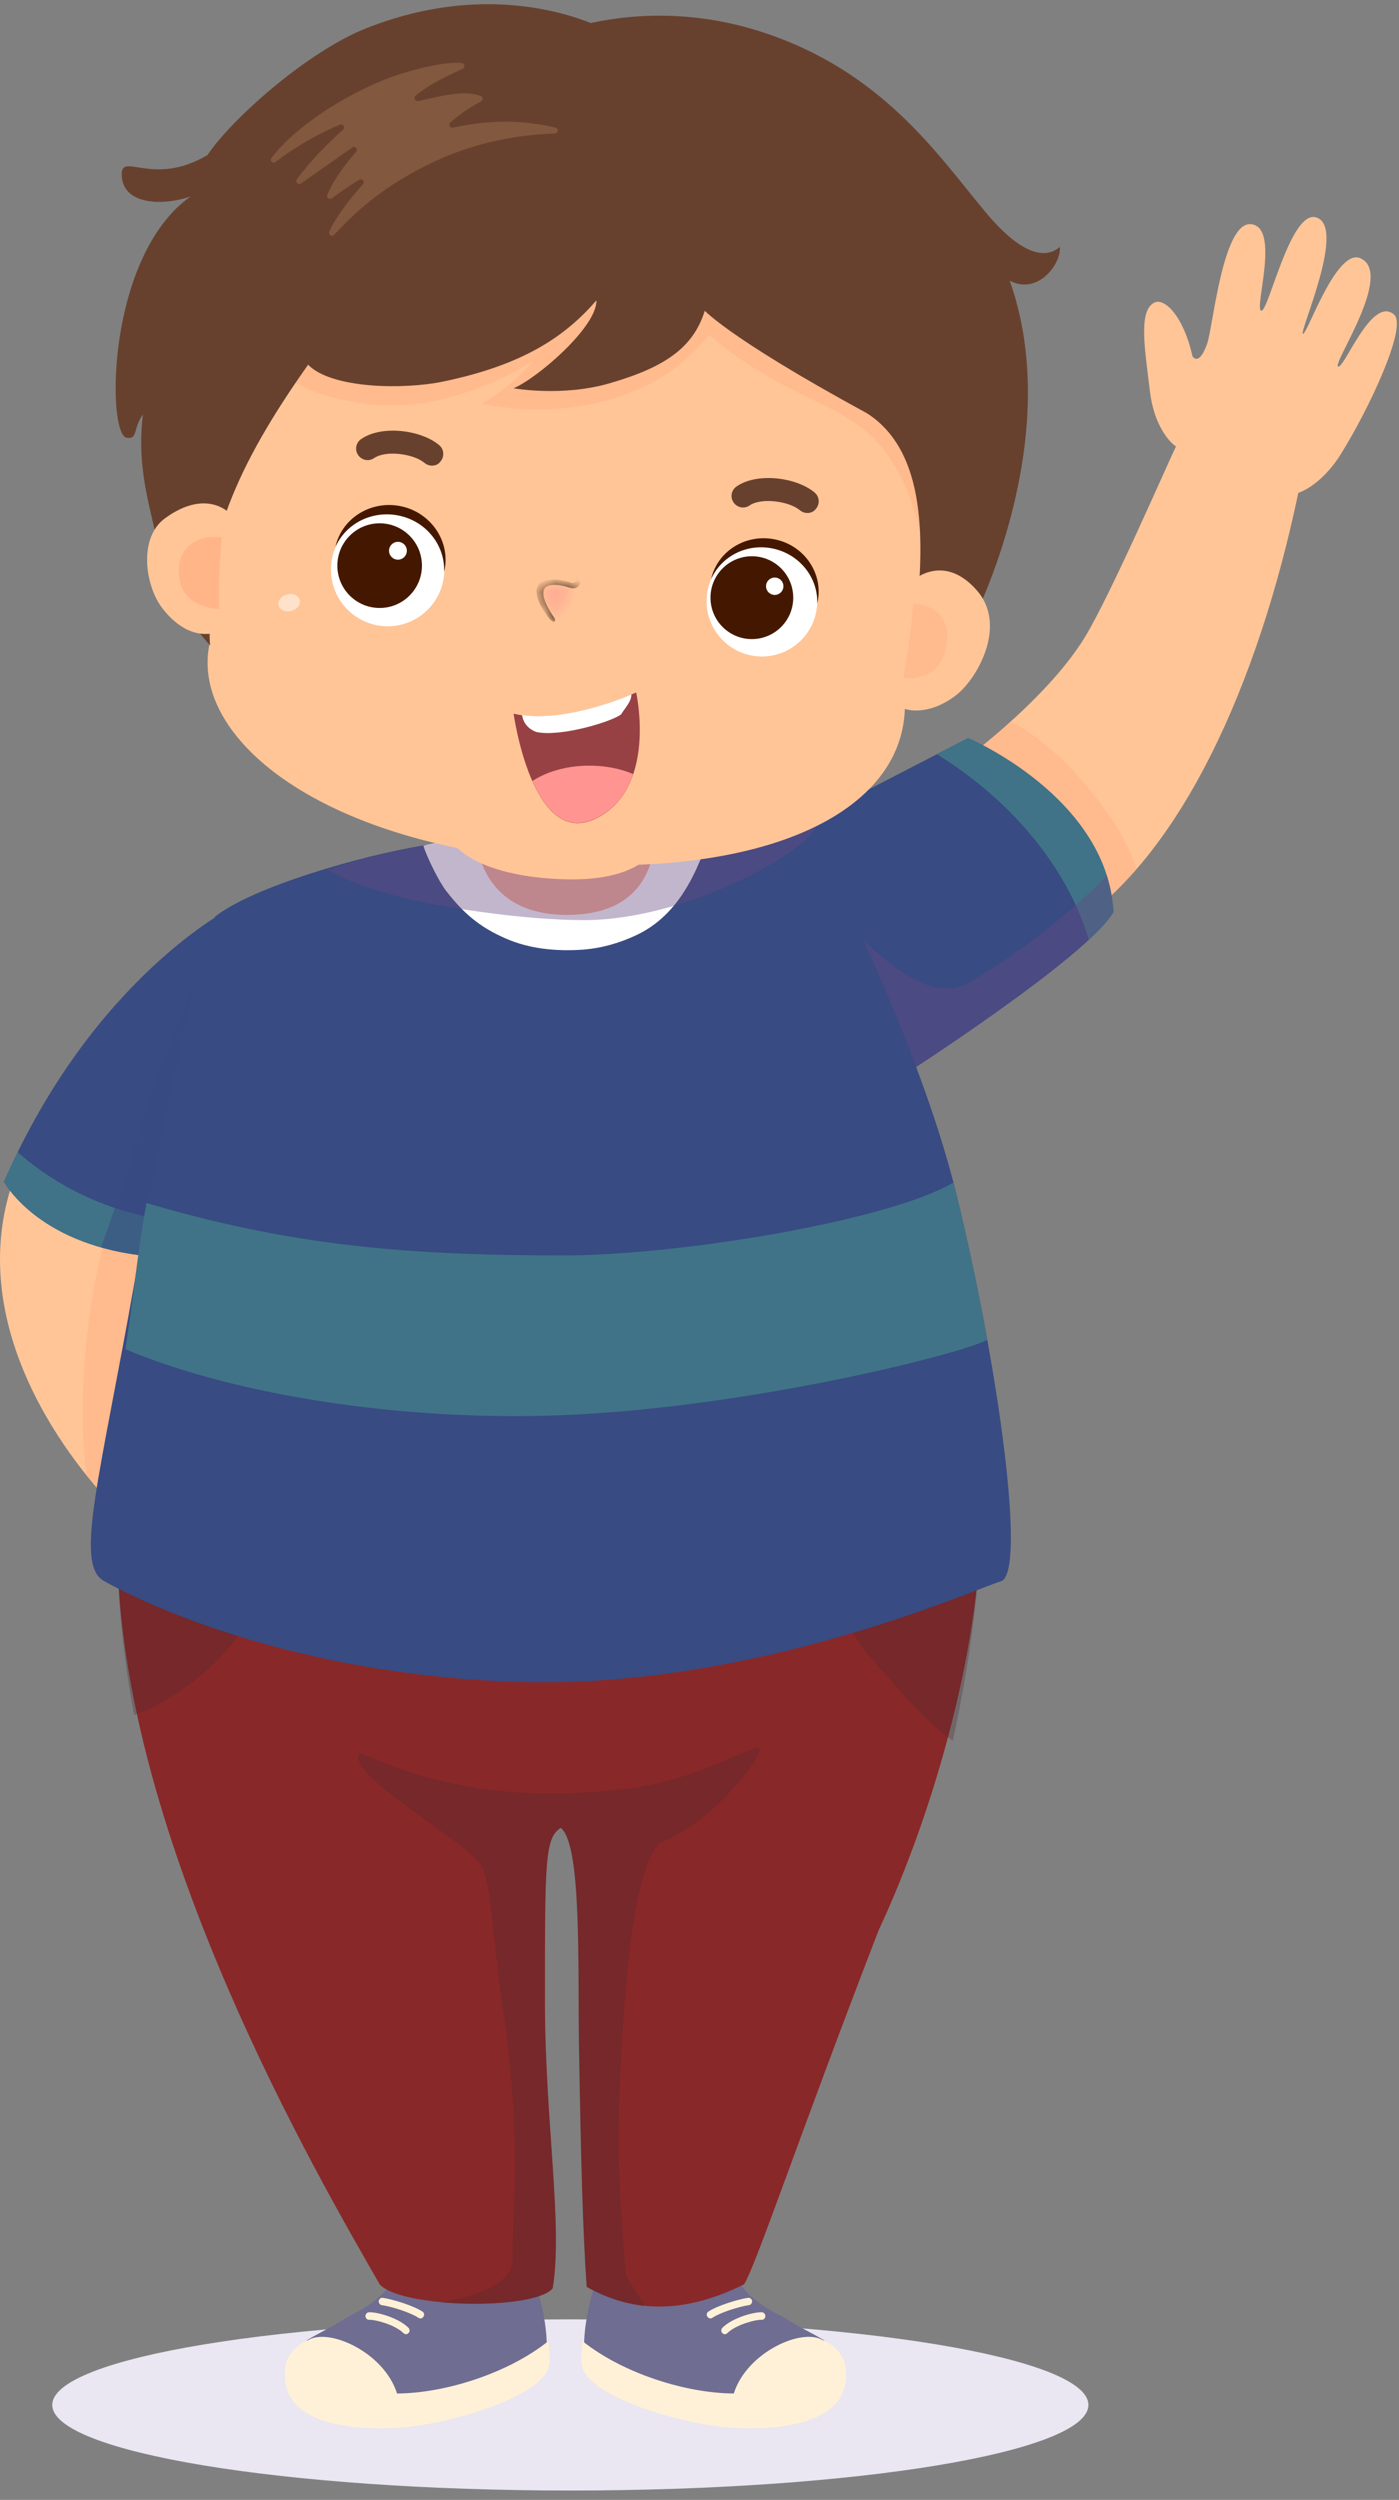 <svg width="117" height="209" viewBox="0 0 117 209" fill="none" xmlns="http://www.w3.org/2000/svg">
<rect x="0" y="0" width="117" height="209" fill="#808080" stroke="none"/>
<path d="M116.571 26.282C114.698 24.732 112.422 30.855 111.906 30.644C111.39 30.434 116.61 22.876 113.78 21.594C111.753 20.676 109.267 28.119 108.961 27.908C108.655 27.698 112.652 18.896 110.051 18.169C107.91 17.576 106.093 26.071 105.481 25.976C104.85 25.88 107.107 18.973 104.621 18.743C102.269 18.514 101.447 27.296 100.969 28.692C100.261 30.721 99.726 29.783 99.726 29.783C98.961 26.358 97.393 24.962 96.609 25.268C95.156 25.861 95.749 29.19 96.169 32.711C96.495 35.504 97.776 36.958 98.349 37.322C97.718 38.603 92.842 49.835 90.701 53.317C87.355 58.751 80.012 64.012 80.012 64.012L90.165 77.118C98.693 71.225 105.137 57.584 108.579 41.206C108.579 41.206 110.491 40.632 112.155 37.934C114.449 34.26 117.757 27.277 116.571 26.282Z" fill="#FFC597"/>
<path opacity="0.4" d="M84.505 60.338C82.058 62.538 79.993 64.031 79.993 64.031L90.146 77.137C91.867 75.951 93.511 74.439 95.06 72.64C93.626 68.049 88.023 61.888 84.505 60.338Z" fill="#FFAA7E"/>
<path d="M75.442 89.975C75.442 89.975 90.987 79.988 93.11 76.257C92.574 66.633 80.949 61.716 80.949 61.716L66.608 69.12L75.442 89.975Z" fill="#384B82"/>
<path d="M93.129 76.238C92.594 66.615 80.968 61.697 80.968 61.697L78.349 63.056C84.104 66.595 89.114 72.087 91.064 78.573C92.039 77.673 92.766 76.87 93.129 76.238Z" fill="#407387"/>
<path opacity="0.4" d="M81.217 82.035C77.813 84.121 73.951 80.198 71.331 77.807L75.442 89.956C75.442 89.956 90.987 79.969 93.11 76.238C93.052 75.166 92.861 74.171 92.555 73.215C89.534 76.257 85.748 79.356 81.217 82.035Z" fill="#684A82"/>
<path d="M8.614 125.008C7.811 123.937 -5.019 110.563 2.19 96.117L12.878 99.599L8.614 125.008Z" fill="#FFC597"/>
<path opacity="0.4" d="M12.897 99.599L10.354 98.776C7.276 106.391 6.396 116.36 7.219 123.305C7.945 124.223 8.48 124.816 8.633 125.008L12.897 99.599Z" fill="#FFAA7E"/>
<path d="M19.379 75.874C19.379 75.874 7.811 81.691 0.335 98.796C0.335 98.796 3.012 103.885 11.827 104.956C11.827 104.956 13.433 99.599 14.236 95.064C15.995 88.234 18.003 82.972 19.379 75.874Z" fill="#384B82"/>
<path d="M0.335 98.795C0.335 98.795 3.012 103.885 11.827 104.956C11.827 104.956 12.209 103.674 12.706 101.818C8.576 100.996 4.656 99.14 1.482 96.327C1.081 97.131 0.698 97.954 0.335 98.795Z" fill="#407387"/>
<path opacity="0.5" d="M12.286 92.71C11.043 96.537 9.972 100.134 8.442 104.286C9.456 104.573 10.584 104.803 11.827 104.956C11.827 104.956 13.433 99.598 14.236 95.064C15.766 89.094 16.033 85.612 17.391 79.738C16.588 81.537 14.14 86.99 12.286 92.71Z" fill="#384B82"/>
<path d="M47.697 208.218C71.627 208.218 91.025 205.014 91.025 201.062C91.025 197.11 71.627 193.906 47.697 193.906C23.768 193.906 4.369 197.11 4.369 201.062C4.369 205.014 23.768 208.218 47.697 208.218Z" fill="#EAE6F2"/>
<path d="M20.488 127.935C18.385 128.203 11.368 128.758 10.373 130.633C9.456 132.374 24.886 136.468 26.836 136.813C36.034 138.458 46.244 140.104 58.08 138.133C70.298 136.105 79.457 133.522 80.777 130.901C76.838 128.605 63.797 127.208 60.451 126.94C55.958 126.577 50.566 126.653 46.053 126.596C35.957 126.462 25.785 127.265 20.488 127.935Z" fill="#FFC597"/>
<path d="M44.812 190.997C44.812 190.997 46.055 194.46 45.654 197.617C45.309 200.334 37.604 202.515 33.799 202.86C30.28 203.185 23.894 202.974 23.913 198.248C23.913 195.914 26.533 195.398 29.095 193.695C33.187 191.743 33.034 189.811 33.034 189.811C33.034 189.811 34.391 188.299 37.126 189.639C39.057 190.595 39.63 192.394 39.63 192.394C39.63 192.394 41.696 193.274 44.812 190.997Z" fill="#6F6D91"/>
<path d="M25.651 195.666C25.67 195.666 25.689 195.685 25.709 195.685C27.391 194.537 32.114 196.622 33.204 200.105C37.238 200.086 42.516 198.402 45.862 195.723C45.919 196.412 46.034 197.101 45.938 197.675C45.537 200.373 37.755 202.573 33.931 202.917C30.412 203.243 23.357 203.013 23.835 198.153C23.854 196.929 24.81 196.087 25.651 195.666Z" fill="#FFF1D7"/>
<path d="M33.95 195.149C33.873 195.149 33.797 195.111 33.739 195.053C33.013 194.345 31.388 193.924 30.89 193.943C30.718 193.963 30.565 193.81 30.565 193.637C30.565 193.465 30.699 193.312 30.871 193.312C31.56 193.293 33.319 193.771 34.16 194.613C34.275 194.728 34.294 194.938 34.16 195.053C34.122 195.111 34.026 195.149 33.95 195.149Z" fill="#FFF1D7"/>
<path d="M35.154 193.829C35.097 193.829 35.039 193.81 34.982 193.772C34.37 193.351 32.764 192.835 31.942 192.72C31.77 192.701 31.655 192.528 31.674 192.375C31.693 192.203 31.846 192.088 32.018 192.108C32.821 192.222 34.58 192.758 35.326 193.255C35.479 193.351 35.517 193.542 35.403 193.696C35.364 193.772 35.25 193.829 35.154 193.829Z" fill="#FFF1D7"/>
<path d="M49.763 190.997C49.763 190.997 48.52 194.46 48.921 197.617C49.265 200.334 56.971 202.515 60.776 202.86C64.294 203.185 70.681 202.974 70.662 198.248C70.662 195.914 68.042 195.398 65.48 193.695C61.388 191.743 61.541 189.811 61.541 189.811C61.541 189.811 60.183 188.299 57.449 189.639C55.518 190.595 54.944 192.394 54.944 192.394C54.944 192.394 52.879 193.274 49.763 190.997Z" fill="#6F6D91"/>
<path d="M68.922 195.665C68.903 195.665 68.883 195.684 68.864 195.684C67.182 194.536 62.459 196.622 61.369 200.104C57.334 200.085 52.057 198.401 48.711 195.722C48.654 196.411 48.539 197.1 48.634 197.674C49.036 200.372 56.818 202.572 60.642 202.916C64.161 203.242 71.216 203.012 70.738 198.152C70.719 196.928 69.763 196.086 68.922 195.665Z" fill="#FFF1D7"/>
<path d="M60.623 195.149C60.7 195.149 60.776 195.111 60.833 195.053C61.56 194.345 63.185 193.924 63.682 193.943C63.855 193.963 64.007 193.81 64.007 193.637C64.007 193.465 63.874 193.312 63.702 193.312C63.013 193.293 61.254 193.771 60.413 194.613C60.298 194.728 60.279 194.938 60.413 195.053C60.451 195.111 60.547 195.149 60.623 195.149Z" fill="#FFF1D7"/>
<path d="M59.418 193.828C59.476 193.828 59.533 193.809 59.59 193.771C60.202 193.35 61.808 192.834 62.631 192.719C62.803 192.7 62.917 192.527 62.898 192.374C62.879 192.202 62.726 192.087 62.554 192.107C61.751 192.221 59.992 192.757 59.246 193.255C59.093 193.35 59.055 193.541 59.17 193.695C59.208 193.771 59.323 193.828 59.418 193.828Z" fill="#FFF1D7"/>
<path d="M45.575 137.463C24.523 137.023 14.676 131.532 9.838 128.03C9.226 152.635 27.104 182.827 31.751 190.978C33.567 192.987 44.715 193.159 46.225 191.303C47.105 186.042 45.556 177.241 45.575 167.062C45.575 155.505 45.575 153.688 46.895 152.808C48.654 154.128 48.328 164.211 48.424 170.793C48.596 180.971 48.749 186.577 49.074 191.189C53.204 193.504 57.487 193.331 62.229 190.978C63.281 189.256 66.704 178.905 73.473 161.398C78.463 150.684 81.656 137.826 81.943 129.121C77.412 130.805 64.065 137.846 45.575 137.463Z" fill="#892829"/>
<path opacity="0.3" d="M21.234 134.497C15.651 132.852 12.228 129.771 9.838 128.03C9.723 132.986 10.24 138.171 11.215 143.375C14.484 142.342 19.59 138.458 21.234 134.497Z" fill="#4C2A2D"/>
<path opacity="0.3" d="M79.687 145.537C80.968 139.625 81.79 133.866 81.962 129.121C79.438 130.556 76.819 132.182 70.241 134.172C71.484 137.253 72.23 137.961 74.467 140.448C76.016 142.266 77.718 144.122 79.687 145.537Z" fill="#4C2A2D"/>
<path opacity="0.3" d="M51.808 174.984C52.152 166.469 52.86 156.405 55.212 154.033C59.476 152.502 63.74 146.935 63.51 146.227C63.281 145.519 58.654 148.905 51.923 149.613C49.131 149.9 44.848 150.225 40.24 149.537C34.81 148.714 31.903 147.26 30.087 146.552C28.767 148.312 38.596 153.65 40.163 155.851C41.1 156.941 41.311 163.14 42.056 167.923C43.739 178.695 42.764 186.138 42.879 188.855C42.993 191.572 37.41 192.356 36.837 192.49C40.661 192.854 45.269 192.471 46.206 191.323C47.085 186.062 45.536 177.26 45.556 167.082C45.556 155.525 45.556 153.708 46.875 152.828C48.634 154.148 48.309 164.231 48.405 170.813C48.577 180.991 48.73 186.597 49.055 191.208C50.642 192.089 52.229 192.605 53.873 192.796C53.816 192.28 52.401 190.634 52.344 190.156C51.904 184.646 51.579 180.896 51.808 174.984Z" fill="#4C2A2D"/>
<path d="M67.698 69.368C67.698 69.368 61.809 69.923 54.466 70.172C46.569 70.44 41.77 69.636 35.364 70.688C30.144 71.549 21.081 74.171 17.983 76.639C17.983 76.639 15.67 82.053 11.368 106.525C8.404 123.438 6.128 130.9 8.748 132.201C8.748 132.201 21.941 140.007 43.548 140.62C63.09 141.175 81.541 132.852 83.702 132.201C85.882 131.551 83.511 114.273 79.993 99.866C76.646 86.148 67.698 69.368 67.698 69.368Z" fill="#384B82"/>
<path d="M79.725 98.872C74.371 102.029 56.99 104.956 47.104 104.956C34.007 104.956 24.389 104.153 12.247 100.575C11.903 102.565 11.597 104.574 11.348 106.544C11.081 108.802 10.775 110.868 10.488 112.801C19.838 116.723 33.777 118.79 46.569 118.33C62.095 117.795 80.26 113.241 82.574 112.016C81.847 108.018 80.968 103.847 79.992 99.867C79.916 99.542 79.82 99.216 79.725 98.872Z" fill="#407387"/>
<path d="M37.334 74.516C38.787 76.372 40.126 77.52 42.286 78.457C44.275 79.337 46.55 79.548 48.73 79.395C50.298 79.28 51.828 78.84 53.243 78.17C56.225 76.754 57.832 73.961 58.941 70.938C57.449 70.594 55.939 70.326 54.466 70.173C50.508 69.809 46.474 69.905 42.497 70.077C41.197 70.134 39.896 70.211 38.577 70.326C37.544 70.421 36.378 70.421 35.403 70.708C35.69 71.608 36.665 73.655 37.334 74.516Z" fill="white"/>
<path d="M54.677 68.106C54.677 68.106 56.245 76.372 47.602 76.487C38.941 76.602 39.724 68.393 39.724 68.393C39.724 68.393 46.761 70.364 54.677 68.106Z" fill="#F8AF94"/>
<path opacity="0.4" d="M48.845 76.926C57.296 76.926 67.698 71.301 68.501 68.699C65.499 69.292 58.004 70.498 54.466 70.172C49.973 69.751 39.8 69.924 35.364 70.689C33.051 71.091 30.087 71.818 27.314 72.736C29.265 73.75 30.833 74.305 33.529 75.013C36.225 75.721 43.433 76.926 48.845 76.926Z" fill="#684A82"/>
<path d="M76.704 50.446C76.494 52.455 76.15 57.2 75.672 59.305C75.404 66.671 67.125 71.76 53.396 72.296C52.057 73.119 49.725 73.827 45.25 73.387C42.191 73.08 39.629 72.219 38.252 70.899C23.625 67.915 16.053 60.357 17.544 53.737C17.64 50.121 18.194 45.108 18.596 41.932C22.879 23.966 40.929 12.773 55.958 17.939C78.311 25.63 78.196 36.345 76.704 50.446Z" fill="#FFC597"/>
<path opacity="0.4" d="M55.939 17.939C44.237 13.921 30.718 19.814 23.28 31.084C23.682 31.524 25.804 32.672 27.41 33.112C30.871 34.049 32.841 33.992 35.097 33.743C37.831 33.437 42.516 31.657 44.543 30.165C44.505 30.471 42.554 32.442 40.279 33.762C46.914 35.063 54.83 33.743 59.285 27.984C60.776 29.266 63.014 31.045 67.756 33.322C72.421 35.561 75.519 37.053 77.565 46.907C78.138 36.02 70.509 22.952 55.939 17.939Z" fill="#FFAA7E"/>
<path d="M58.711 25.746C58.711 25.746 60.47 28.003 72.497 34.547C78.559 38.393 77.067 48.686 76.016 56.359C76.016 56.359 78.463 57.239 80.643 53.316C82.574 49.796 88.807 35.772 84.448 23.469C86.8 24.713 88.788 22.034 88.635 20.637C87.679 21.498 85.748 21.747 82.383 17.691C78.425 12.946 73.721 5.828 63.472 2.595C54.122 -0.352 46.818 2.69 46.818 2.69C46.818 2.69 52.229 4.432 55.996 11.511C58.099 15.51 59.591 20.044 58.711 25.746Z" fill="#68412E"/>
<path opacity="0.4" d="M85.672 31.887C85.442 32.499 85.672 33.15 85.308 33.571C84.964 33.839 84.716 34.451 84.525 34.738C83.702 36.211 83.167 39.865 81.561 40.133C80.528 37.799 77.947 35.637 76.417 33.877C76.016 33.36 74.888 33.532 73.951 33.418C74.027 34.049 73.893 34.776 73.721 35.503C78.329 39.904 76.972 49.26 76.016 56.339C76.016 56.339 78.463 57.219 80.643 53.297C82.153 50.561 86.264 41.434 85.939 31.715C85.844 31.791 85.748 31.83 85.672 31.887Z" fill="#68412E"/>
<path d="M76.474 48.438C76.474 48.438 78.979 46.257 81.694 49.356C84.237 52.245 81.79 56.646 80.031 58.062C78.75 59.095 76.685 59.956 74.945 58.961C74.925 58.961 76.13 52.896 76.474 48.438Z" fill="#FFC597"/>
<path opacity="0.4" d="M75.557 56.665C75.557 56.665 78.272 57.143 79.037 54.464C79.802 51.767 78.061 50.465 76.379 50.504C76.379 50.485 76.207 52.953 75.557 56.665Z" fill="#FFAA7E"/>
<path d="M57.449 10.382C54.332 4.546 50.814 2.575 50.814 2.575C50.814 2.575 42.363 -2.285 30.622 2.365C25.747 4.297 19.398 9.903 17.352 12.964C12.706 15.7 10.067 12.563 10.182 14.706C10.278 17.021 13.394 17.289 15.937 16.428C8.882 21.46 8.958 36.288 10.584 36.594C11.559 36.766 11.1 35.809 11.96 34.642C11.501 38.526 12.228 41.281 13.069 44.821C14.58 51.097 17.582 53.947 17.582 53.947C16.396 45.223 20.909 37.397 25.766 30.49C27.716 32.499 33.777 32.595 37.123 31.887C43.797 30.49 47.277 28.118 49.877 25.114C49.954 27.276 45.039 31.562 42.955 32.461C42.955 32.461 46.99 33.188 50.929 32.059C55.709 30.682 58.099 28.998 59.017 25.726C60.145 23.736 60.432 15.93 57.449 10.382Z" fill="#68412E"/>
<path opacity="0.4" d="M18.959 29.668C19.628 28.175 19.322 26.702 19.819 25.344C19.513 25.305 19.207 25.114 18.882 25.229C16.683 26.377 15.116 30.127 13.777 29.323C11.463 27.601 13.318 22.933 15.536 20.369C15.727 20.082 15.613 19.738 15.651 19.432C15.823 19.298 16.148 19.183 16.167 19.03C16.416 18.265 16.741 17.04 16.301 16.676C15.88 16.275 15.402 16.983 14.81 17.346C8.882 23.067 9.016 36.307 10.565 36.575C11.54 36.747 11.081 35.79 11.941 34.623C11.483 38.507 12.209 41.262 13.05 44.802C14.561 51.078 17.563 53.928 17.563 53.928C16.741 47.825 18.71 42.142 21.617 36.919C21.273 36.843 20.909 36.747 20.565 36.651C17.391 35.79 18.022 32.078 18.959 29.668Z" fill="#68412E"/>
<path d="M19.15 42.869C19.15 42.869 17.219 40.822 13.777 43.347C11.578 44.974 12.114 48.953 13.586 50.867C14.886 52.55 16.722 53.603 18.768 52.627C18.768 52.627 17.831 47.423 19.15 42.869Z" fill="#FFC597"/>
<path opacity="0.6" d="M18.309 50.904C18.309 50.904 15.307 50.923 14.982 48.264C14.657 45.604 16.761 44.648 18.558 44.935C18.558 44.954 18.271 47.307 18.309 50.904Z" fill="#FFAA7E"/>
<path opacity="0.3" d="M33.969 6.038C35.231 5.675 37.296 5.139 38.615 5.273C38.864 5.292 38.921 5.636 38.692 5.751C37.2 6.44 35.881 7.071 34.753 8.009C34.562 8.181 34.715 8.487 34.963 8.449C36.569 8.143 38.654 7.454 40.202 8.028C40.413 8.105 40.413 8.392 40.221 8.487C39.304 8.966 38.424 9.559 37.659 10.248C37.468 10.42 37.64 10.726 37.889 10.668C40.929 10.018 43.529 9.999 46.455 10.668C46.742 10.726 46.703 11.147 46.397 11.166C42.726 11.281 39.093 12.104 35.632 13.845C31.598 15.873 29.552 17.939 27.946 19.623C27.755 19.833 27.43 19.604 27.544 19.355C28.08 18.149 29.284 16.581 30.355 15.414C30.546 15.203 30.279 14.878 30.03 15.031C29.246 15.509 28.405 16.102 27.755 16.581C27.544 16.734 27.276 16.504 27.372 16.274C27.927 15.012 28.806 13.787 29.781 12.697C29.973 12.467 29.686 12.161 29.456 12.333C28.041 13.328 26.55 14.38 25.173 15.337C24.944 15.509 24.657 15.203 24.829 14.973C25.919 13.519 27.334 12.046 28.692 10.841C28.902 10.649 28.692 10.324 28.443 10.42C27.009 10.994 24.791 12.18 23.051 13.539C22.821 13.73 22.515 13.424 22.707 13.194C25.326 9.808 30.795 6.918 33.969 6.038Z" fill="#BE8D64"/>
<mask id="mask0_5308_115950" style="mask-type:alpha" maskUnits="userSpaceOnUse" x="45" y="48" width="4" height="5">
<path d="M47.105 52.207C47.659 52.111 48.73 50.982 48.577 49.719C48.443 48.706 45.938 48.552 45.499 49.069C45.059 49.586 46.015 52.417 47.105 52.207Z" fill="url(#paint0_radial_5308_115950)"/>
</mask>
<g mask="url(#mask0_5308_115950)">
<path d="M47.105 52.207C47.659 52.111 48.73 50.982 48.577 49.719C48.443 48.706 45.938 48.552 45.499 49.069C45.059 49.586 46.015 52.417 47.105 52.207Z" fill="url(#paint1_radial_5308_115950)"/>
<path d="M46.321 51.977C46.436 51.996 46.436 51.786 46.379 51.69C45.251 50.045 45.384 49.413 45.556 49.184C45.862 48.763 46.837 48.858 47.621 49.126C48.004 49.26 48.233 49.145 48.367 49.012C48.979 48.418 48.463 46.429 48.367 46.027C48.329 45.912 48.214 45.855 48.119 45.874C48.004 45.912 48.061 45.912 48.08 46.027C48.329 46.907 48.406 48.38 48.08 48.686C48.061 48.705 47.985 48.782 47.755 48.705C46.837 48.399 45.518 48.285 45.04 48.897C44.6 49.471 45.059 50.485 45.671 51.346C45.882 51.671 46.092 51.939 46.321 51.977Z" fill="#3C2415"/>
</g>
<mask id="mask1_5308_115950" style="mask-type:alpha" maskUnits="userSpaceOnUse" x="17" y="46" width="18" height="18">
<path d="M25.709 63.322C30.292 63.322 34.007 59.605 34.007 55.019C34.007 50.433 30.292 46.715 25.709 46.715C21.125 46.715 17.41 50.433 17.41 55.019C17.41 59.605 21.125 63.322 25.709 63.322Z" fill="url(#paint2_radial_5308_115950)"/>
</mask>
<g mask="url(#mask1_5308_115950)">
<path opacity="0.5" d="M24.359 51.075C24.85 50.95 25.171 50.542 25.075 50.163C24.978 49.784 24.502 49.578 24.011 49.703C23.519 49.828 23.199 50.236 23.295 50.615C23.391 50.994 23.868 51.2 24.359 51.075Z" fill="white"/>
</g>
<path d="M32.42 52.359C35.039 52.359 37.162 50.235 37.162 47.614C37.162 44.993 35.039 42.869 32.42 42.869C29.801 42.869 27.678 44.993 27.678 47.614C27.678 50.235 29.801 52.359 32.42 52.359Z" fill="white"/>
<path d="M33.414 43.118C35.689 43.615 37.219 45.624 37.143 47.786C37.143 47.767 37.162 47.748 37.162 47.729C37.697 45.318 36.091 42.888 33.586 42.334C31.081 41.779 28.596 43.29 28.06 45.701C28.06 45.72 28.06 45.739 28.041 45.758C28.901 43.769 31.139 42.62 33.414 43.118Z" fill="#441800"/>
<path d="M31.751 50.829C33.704 50.829 35.288 49.245 35.288 47.29C35.288 45.335 33.704 43.75 31.751 43.75C29.797 43.75 28.213 45.335 28.213 47.29C28.213 49.245 29.797 50.829 31.751 50.829Z" fill="#441800"/>
<path d="M33.28 46.791C33.692 46.791 34.026 46.457 34.026 46.045C34.026 45.633 33.692 45.299 33.28 45.299C32.868 45.299 32.535 45.633 32.535 46.045C32.535 46.457 32.868 46.791 33.28 46.791Z" fill="white"/>
<path d="M63.721 54.885C66.276 54.885 68.348 52.812 68.348 50.255C68.348 47.698 66.276 45.625 63.721 45.625C61.165 45.625 59.093 47.698 59.093 50.255C59.093 52.812 61.165 54.885 63.721 54.885Z" fill="white"/>
<path d="M64.696 45.873C66.914 46.371 68.405 48.322 68.348 50.427C68.348 50.408 68.367 50.389 68.367 50.37C68.883 48.016 67.334 45.644 64.868 45.108C62.42 44.572 60.011 46.046 59.476 48.399C59.476 48.418 59.476 48.437 59.456 48.456C60.298 46.505 62.478 45.376 64.696 45.873Z" fill="#441800"/>
<path d="M62.879 53.431C64.791 53.431 66.34 51.881 66.34 49.968C66.34 48.055 64.791 46.505 62.879 46.505C60.968 46.505 59.419 48.055 59.419 49.968C59.419 51.881 60.968 53.431 62.879 53.431Z" fill="#441800"/>
<path d="M64.791 49.738C65.193 49.738 65.518 49.413 65.518 49.011C65.518 48.61 65.193 48.284 64.791 48.284C64.39 48.284 64.065 48.61 64.065 49.011C64.065 49.413 64.39 49.738 64.791 49.738Z" fill="white"/>
<path d="M36.129 38.928C35.9 38.928 35.689 38.851 35.498 38.698C34.618 37.952 32.305 37.608 31.291 38.296C30.852 38.602 30.259 38.488 29.953 38.048C29.647 37.608 29.762 37.014 30.202 36.708C31.98 35.484 35.288 35.981 36.741 37.225C37.142 37.569 37.181 38.181 36.837 38.583C36.664 38.832 36.397 38.928 36.129 38.928Z" fill="#68412E"/>
<path d="M67.526 42.889C67.297 42.889 67.086 42.812 66.895 42.659C66.016 41.913 63.702 41.569 62.688 42.257C62.249 42.563 61.656 42.449 61.35 42.008C61.044 41.569 61.159 40.975 61.599 40.669C63.377 39.445 66.685 39.942 68.138 41.186C68.54 41.53 68.578 42.142 68.234 42.544C68.061 42.774 67.794 42.889 67.526 42.889Z" fill="#68412E"/>
<path d="M42.955 59.668C42.955 59.668 44.504 70.937 49.762 68.469C55.02 66.001 53.204 57.889 53.204 57.889C53.204 57.889 47.181 60.682 42.955 59.668Z" fill="#974145"/>
<path d="M44.523 65.293C45.575 67.665 47.238 69.636 49.762 68.45C51.483 67.646 52.439 66.249 52.955 64.719C50.642 63.705 47.009 63.686 44.523 65.293Z" fill="#FF9490"/>
<path d="M44.848 61.198C46.913 61.638 51.196 60.318 51.942 59.725C52.21 59.266 52.822 58.654 52.802 58.06C51.483 58.615 47.123 60.28 43.663 59.782C43.777 60.548 44.294 60.988 44.848 61.198Z" fill="white"/>
<defs>
<radialGradient id="paint0_radial_5308_115950" cx="0" cy="0" r="1" gradientUnits="userSpaceOnUse" gradientTransform="translate(45.032 48.975) rotate(-177.035) scale(3.233 3.235)">
<stop stop-color="white"/>
<stop offset="0.221" stop-color="#FCFCFC"/>
<stop offset="0.357" stop-color="#F4F4F4"/>
<stop offset="0.47" stop-color="#E5E5E5"/>
<stop offset="0.57" stop-color="#D1D1D1"/>
<stop offset="0.662" stop-color="#B6B6B6"/>
<stop offset="0.748" stop-color="#969696"/>
<stop offset="0.829" stop-color="#6F6F6F"/>
<stop offset="0.907" stop-color="#424242"/>
<stop offset="0.979" stop-color="#101010"/>
<stop offset="1"/>
</radialGradient>
<radialGradient id="paint1_radial_5308_115950" cx="0" cy="0" r="1" gradientUnits="userSpaceOnUse" gradientTransform="translate(45.032 48.975) rotate(-177.035) scale(3.233 3.235)">
<stop stop-color="#FFA993"/>
<stop offset="0.456" stop-color="#FFAC93"/>
<stop offset="0.736" stop-color="#FFB495"/>
<stop offset="0.969" stop-color="#FFC297"/>
<stop offset="1" stop-color="#FFC597"/>
</radialGradient>
<radialGradient id="paint2_radial_5308_115950" cx="0" cy="0" r="1" gradientUnits="userSpaceOnUse" gradientTransform="translate(25.837 54.949) rotate(15.764) scale(8.184 8.188)">
<stop stop-color="white"/>
<stop offset="0.221" stop-color="#FCFCFC"/>
<stop offset="0.357" stop-color="#F4F4F4"/>
<stop offset="0.47" stop-color="#E5E5E5"/>
<stop offset="0.57" stop-color="#D1D1D1"/>
<stop offset="0.662" stop-color="#B6B6B6"/>
<stop offset="0.748" stop-color="#969696"/>
<stop offset="0.829" stop-color="#6F6F6F"/>
<stop offset="0.907" stop-color="#424242"/>
<stop offset="0.979" stop-color="#101010"/>
<stop offset="1"/>
</radialGradient>
</defs>
</svg>
